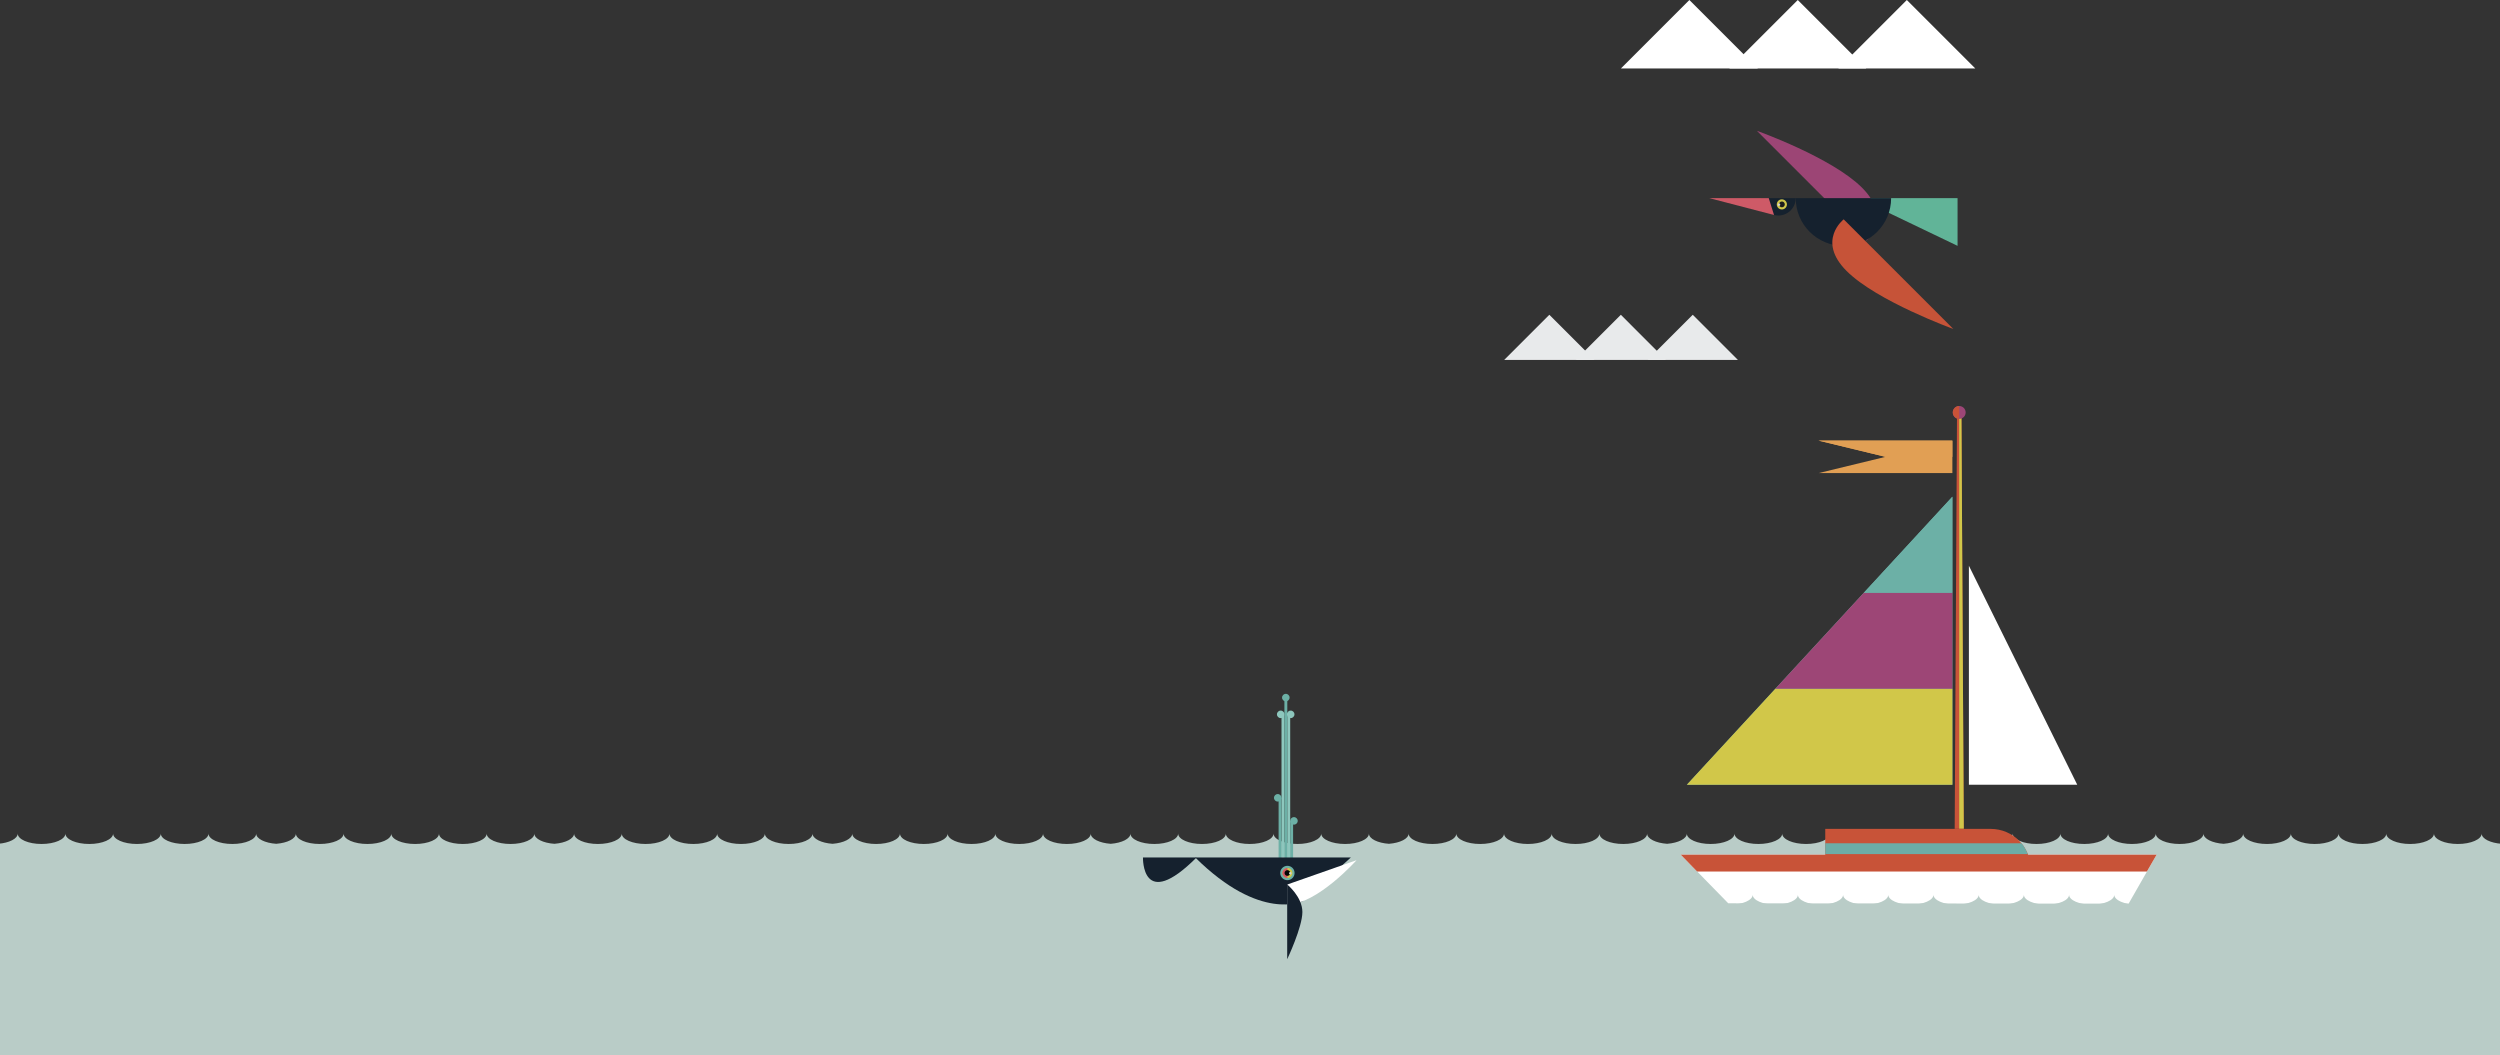 <svg version="1.1" id="Layer_1" xmlns="http://www.w3.org/2000/svg" xmlns:xlink="http://www.w3.org/1999/xlink" x="0px" y="0px"
	 viewBox="0 0 377.418 159.283" enable-background="new 0 0 377.418 159.283" xml:space="preserve">
<rect x="0" y="0" width="377.418" height="159.283" fill="#333333" stroke="none"/>
<symbol  id="footer_desktop" viewBox="-701.894 -188.258 1405.062 376.518">
	<g>
		<defs>
			<polygon id="SVGID_1_" points="-701.894,-188.258 703.168,-188.258 703.168,-51.68 -701.894,-51.68 			"/>
		</defs>
		<clipPath id="SVGID_2_">
			<use xlink:href="#SVGID_1_"  overflow="visible"/>
		</clipPath>
		<path clip-path="url(#SVGID_2_)" fill="#B9CCC7" d="M703.169-176.259v118.817c-6.396,0.438-11.302,2.841-11.302,5.762
			c0-3.233-5.992-5.854-13.383-5.854S665.1-54.914,665.1-51.68c0-3.233-5.992-5.854-13.383-5.854s-13.383,2.621-13.383,5.854
			c0-3.233-5.992-5.854-13.383-5.854s-13.383,2.621-13.383,5.854c0-3.233-5.992-5.854-13.383-5.854s-13.383,2.621-13.383,5.854
			c0-3.233-5.992-5.854-13.383-5.854s-13.383,2.621-13.383,5.854c0-2.873-4.741-5.253-10.983-5.748v-0.014
			c-6.398,0.438-11.304,2.841-11.304,5.762c0-3.233-5.992-5.854-13.383-5.854c-7.392,0-13.381,2.621-13.381,5.854
			c0-3.233-5.994-5.854-13.385-5.854c-7.392,0-13.383,2.621-13.383,5.854c0-3.233-5.992-5.854-13.383-5.854
			c-7.392,0-13.381,2.621-13.381,5.854c0-3.233-5.994-5.854-13.386-5.854s-13.383,2.621-13.383,5.854
			c0-3.233-5.992-5.854-13.383-5.854s-13.383,2.621-13.383,5.854c0-2.873-4.741-5.253-10.983-5.748v-0.014
			c-6.396,0.438-11.302,2.841-11.302,5.762c0-3.233-5.992-5.854-13.383-5.854s-13.383,2.621-13.383,5.854
			c0-3.233-5.992-5.854-13.383-5.854s-13.383,2.621-13.383,5.854c0-3.233-5.992-5.854-13.383-5.854s-13.383,2.621-13.383,5.854
			c0-3.233-5.992-5.854-13.383-5.854s-13.383,2.621-13.383,5.854c0-3.233-5.992-5.854-13.383-5.854
			c-7.392,0-13.383,2.621-13.383,5.854c0-2.873-4.741-5.253-10.983-5.748v-0.014c-6.398,0.438-11.304,2.841-11.304,5.762
			c0-3.233-5.992-5.854-13.383-5.854c-7.391,0-13.381,2.621-13.381,5.854c0-3.233-5.994-5.854-13.386-5.854
			c-7.391,0-13.383,2.621-13.383,5.854c0-3.233-5.992-5.854-13.383-5.854c-7.392,0-13.381,2.621-13.381,5.854
			c0-3.233-5.994-5.854-13.385-5.854c-7.392,0-13.383,2.621-13.383,5.854c0-3.233-5.992-5.854-13.383-5.854
			s-13.383,2.621-13.383,5.854c0-2.873-4.741-5.253-10.983-5.748v-0.014c-6.396,0.438-11.302,2.841-11.302,5.762
			c0-3.233-5.992-5.854-13.383-5.854s-13.383,2.621-13.383,5.854c0-3.233-5.992-5.854-13.383-5.854s-13.383,2.621-13.383,5.854
			c0-3.233-5.992-5.854-13.383-5.854s-13.383,2.621-13.383,5.854c0-3.233-5.992-5.854-13.383-5.854s-13.383,2.621-13.383,5.854
			c0-3.233-5.992-5.854-13.383-5.854s-13.383,2.621-13.383,5.854c0-2.873-4.741-5.253-10.983-5.748v-0.014
			c-6.398,0.438-11.304,2.841-11.304,5.762c0-3.233-5.989-5.854-13.383-5.854c-7.389,0-13.381,2.621-13.381,5.854
			c0-3.233-5.992-5.854-13.383-5.854c-7.394,0-13.386,2.621-13.386,5.854c0-3.233-5.992-5.854-13.383-5.854
			c-7.391,0-13.381,2.621-13.381,5.854c0-3.233-5.994-5.854-13.383-5.854c-7.394,0-13.386,2.621-13.386,5.854
			c0-3.233-5.989-5.854-13.383-5.854c-7.391,0-13.383,2.621-13.383,5.854c0-2.873-4.741-5.253-10.983-5.748v-0.014
			c-6.396,0.438-11.302,2.841-11.302,5.762c0-3.233-5.992-5.854-13.383-5.854c-7.391,0-13.383,2.621-13.383,5.854
			c0-3.233-5.992-5.854-13.383-5.854c-7.392,0-13.383,2.621-13.383,5.854c0-3.233-5.992-5.854-13.383-5.854
			c-7.392,0-13.383,2.621-13.383,5.854c0-3.233-5.992-5.854-13.383-5.854c-7.392,0-13.383,2.621-13.383,5.854
			c0-3.233-5.992-5.854-13.383-5.854c-7.392,0-13.383,2.621-13.383,5.854c0-2.873-4.741-5.253-10.983-5.748v-0.014
			c-6.398,0.438-11.304,2.841-11.304,5.762c0-3.233-5.992-5.854-13.383-5.854c-7.389,0-13.381,2.621-13.381,5.854
			c0-3.233-5.992-5.854-13.383-5.854c-7.394,0-13.386,2.621-13.386,5.854c0-3.233-5.992-5.854-13.383-5.854
			c-7.389,0-13.381,2.621-13.381,5.854c0-3.233-5.994-5.854-13.383-5.854c-7.394,0-13.386,2.621-13.386,5.854
			c0-3.233-5.989-5.854-13.383-5.854c-7.392,0-13.383,2.621-13.383,5.854c0-2.873-4.741-5.253-10.983-5.748v-0.014
			c-6.396,0.438-11.302,2.841-11.302,5.762c0-3.233-5.992-5.854-13.383-5.854c-7.392,0-13.383,2.621-13.383,5.854
			c0-3.233-5.992-5.854-13.383-5.854c-7.392,0-13.383,2.621-13.383,5.854c0-3.233-5.992-5.854-13.383-5.854
			c-7.392,0-13.383,2.621-13.383,5.854c0-3.233-5.992-5.854-13.383-5.854c-7.392,0-13.383,2.621-13.383,5.854
			c0-3.233-5.992-5.854-13.383-5.854s-13.383,2.621-13.383,5.854c0-2.873-4.741-5.253-10.983-5.748v-118.83H703.169z"/>
	</g>
	<g>
		<polygon fill="#E19F54" points="319.754,168.834 394.822,168.834 394.822,150.62 319.754,150.62 357.288,159.727 		"/>
		<polygon fill="#E19F54" points="394.821,159.727 394.821,168.834 319.753,168.834 357.287,159.727 		"/>
		<polygon fill="#FFFFFF" points="242.378,-63.536 269.044,-90.822 493.72,-91.026 509.448,-63.536 		"/>
		<polygon fill="#6CB0A6" points="245.832,-24.275 394.821,-24.275 394.821,137.36 		"/>
		<polygon fill="#FFFFFF" points="464.895,-24.276 404.089,-24.276 404.089,98.613 		"/>
		<g>
			<defs>
				<polygon id="SVGID_3_" points="242.378,-96.042 511.043,-96.042 511.043,188.26 242.378,188.26 				"/>
			</defs>
			<clipPath id="SVGID_4_">
				<use xlink:href="#SVGID_3_"  overflow="visible"/>
			</clipPath>
			<path clip-path="url(#SVGID_4_)" fill="#C85338" d="M438.709-71.614H323.476v22.546h92.909
				c12.354-0.025,22.352-10.026,22.324-22.32V-71.614z"/>
			<path clip-path="url(#SVGID_4_)" fill="#6CADA6" d="M437.152-63.214H323.476v6.068h110.098
				C435.325-58.72,437.152-63.214,437.152-63.214"/>
		</g>
		<polygon fill="#C85338" points="401.209,-49.066 396.113,-49.066 397.409,182.034 399.909,182.034 		"/>
		<polygon fill="#D1C749" points="399.91,182.032 398.66,182.032 398.66,-48.906 396.216,-48.906 396.11,-48.906 401.209,-48.906 		
			"/>
		<g>
			<defs>
				<polygon id="SVGID_5_" points="242.378,-96.042 511.043,-96.042 511.043,188.26 242.378,188.26 				"/>
			</defs>
			<clipPath id="SVGID_6_">
				<use xlink:href="#SVGID_5_"  overflow="visible"/>
			</clipPath>
			<path clip-path="url(#SVGID_6_)" fill="#9D4676" d="M402.274,184.646c0-1.997-1.616-3.613-3.613-3.613s-3.617,1.616-3.617,3.613
				c0,1.997,1.62,3.613,3.617,3.613S402.274,186.642,402.274,184.646"/>
			<path clip-path="url(#SVGID_6_)" fill="#C85338" d="M398.66,188.26L398.66,188.26c-1.997,0-3.613-1.616-3.613-3.613
				c0-1.997,1.616-3.617,3.613-3.617V188.26z"/>
		</g>
		<polygon fill="#C85338" points="242.378,-63.536 251.552,-72.988 503.996,-72.988 509.448,-63.536 		"/>
		<polygon fill="#D1C749" points="295.495,29.604 245.833,-24.274 394.821,-24.274 394.821,29.604 		"/>
		<polygon fill="#9D4676" points="295.495,29.603 394.821,29.603 394.821,83.481 345.158,83.481 		"/>
		<polygon fill="#6CB0A6" points="345.158,83.482 394.821,83.482 394.821,137.36 		"/>
		<g>
			<defs>
				<polygon id="SVGID_7_" points="242.378,-96.042 511.043,-96.042 511.043,188.26 242.378,188.26 				"/>
			</defs>
			<clipPath id="SVGID_8_">
				<use xlink:href="#SVGID_7_"  overflow="visible"/>
			</clipPath>
			<path clip-path="url(#SVGID_8_)" fill="#B9CCC7" d="M498.361-91.558c-7.005,0-12.682,2.483-12.682,5.547
				c0-3.064-5.677-5.547-12.682-5.547c-7.005,0-12.682,2.483-12.682,5.547c0-3.064-5.68-5.547-12.682-5.547
				c-7.005,0-12.685,2.483-12.685,5.547c0-3.064-5.677-5.547-12.682-5.547s-12.682,2.483-12.682,5.547
				c0-3.064-5.677-5.547-12.682-5.547s-12.682,2.483-12.682,5.547c0-3.064-5.677-5.547-12.682-5.547
				c-7.005,0-12.682,2.483-12.682,5.547c0-3.064-5.68-5.547-12.685-5.547c-7.001,0-12.682,2.483-12.682,5.547
				c0-3.064-5.677-5.547-12.682-5.547s-12.682,2.483-12.682,5.547c0-3.064-5.677-5.547-12.682-5.547
				c-7.005,0-12.682,2.483-12.682,5.547c0-3.064-5.68-5.547-12.682-5.547c-7.005,0-12.685,2.483-12.685,5.547v-10.03h253.642v10.03
				C511.042-89.075,505.365-91.558,498.361-91.558"/>
		</g>
	</g>
	<g>
		<polygon fill="#8DC7BD" points="18.314,-65.048 19.942,-65.048 19.942,14.602 18.314,14.602 		"/>
		<polygon fill="#8DC7BD" points="21.566,-66.039 23.195,-66.039 23.195,14.553 21.566,14.553 		"/>
		<polygon fill="#6CB0A6" points="23.195,-66.039 24.822,-66.039 24.822,-44.566 23.195,-44.566 		"/>
		<polygon fill="#6CB0A6" points="16.687,-66.039 18.314,-66.039 18.314,-31.624 16.687,-31.624 		"/>
		<polygon fill="#6CB0A6" points="19.942,-68.253 21.571,-68.253 21.571,23.144 19.942,23.144 		"/>
		<g>
			<defs>
				<polygon id="SVGID_9_" points="-59.434,-122.218 60.427,-122.218 60.427,35.416 -59.434,35.416 				"/>
			</defs>
			<clipPath id="SVGID_10_">
				<use xlink:href="#SVGID_9_"  overflow="visible"/>
			</clipPath>
			<path clip-path="url(#SVGID_10_)" fill="#6CB0A6" d="M18.314-31.624c0-1.166-0.945-2.111-2.111-2.111
				c-1.166,0-2.113,0.945-2.113,2.111c0,1.166,0.947,2.111,2.113,2.111C17.369-29.513,18.314-30.458,18.314-31.624"/>
			<path clip-path="url(#SVGID_10_)" fill="#6CB0A6" d="M27.418-44.566c0-1.166-0.945-2.111-2.111-2.111
				c-1.166,0-2.113,0.945-2.113,2.111s0.947,2.111,2.113,2.111C26.473-42.454,27.418-43.4,27.418-44.566"/>
			<path clip-path="url(#SVGID_10_)" fill="#6CB0A6" d="M22.849,24.62c0-1.166-0.945-2.111-2.111-2.111
				c-1.166,0-2.113,0.945-2.113,2.111c0,1.166,0.947,2.111,2.113,2.111C21.904,26.732,22.849,25.787,22.849,24.62"/>
			<path clip-path="url(#SVGID_10_)" fill="#8DC7BD" d="M25.59,15.221c0-1.166-0.945-2.111-2.111-2.111
				c-1.166,0-2.113,0.945-2.113,2.111c0,1.166,0.947,2.111,2.113,2.111C24.645,17.333,25.59,16.388,25.59,15.221"/>
			<path clip-path="url(#SVGID_10_)" fill="#8DC7BD" d="M19.977,15.221c0-1.166-0.945-2.111-2.111-2.111
				c-1.166,0-2.113,0.945-2.113,2.111c0,1.166,0.947,2.111,2.113,2.111C19.032,17.333,19.977,16.388,19.977,15.221"/>
			<path clip-path="url(#SVGID_10_)" fill="#15212E" d="M-30.112-65.097h87.353L30.214-89.618
				C30.214-89.618,6.636-101.551-30.112-65.097"/>
			<path clip-path="url(#SVGID_10_)" fill="#15212E" d="M-29.342-65.097h-30.09C-59.432-65.097-60.298-96.054-29.342-65.097"/>
			<path clip-path="url(#SVGID_10_)" fill="#6CB0A6" d="M24.478-70.967c1.575-1.575,1.575-4.128,0-5.703
				c-1.575-1.575-4.128-1.575-5.703,0c-1.575,1.575-1.575,4.128,0,5.703C20.35-69.393,22.903-69.393,24.478-70.967"/>
			<path clip-path="url(#SVGID_10_)" fill="#D1C749" d="M21.661-71.003c1.556-0.005,2.814-1.268,2.809-2.824
				c-0.005-1.556-1.269-2.814-2.825-2.809c-1.554,0.005-2.812,1.269-2.807,2.824C18.84-72.256,20.106-70.998,21.661-71.003"/>
			<path clip-path="url(#SVGID_10_)" fill="#D05966" d="M18.836-73.811c-0.005-1.554,1.252-2.82,2.809-2.824l0.015,5.632
				C20.106-70.998,18.841-72.255,18.836-73.811"/>
			<path clip-path="url(#SVGID_10_)" fill="#040404" d="M23.239-73.819c0-0.889-0.722-1.612-1.612-1.612
				c-0.889,0-1.612,0.722-1.612,1.612c0,0.891,0.722,1.612,1.612,1.612C22.516-72.207,23.239-72.928,23.239-73.819"/>
			<path clip-path="url(#SVGID_10_)" fill="#D7D6D6" d="M23.944-73.965c0-0.39-0.316-0.706-0.706-0.706
				c-0.39,0-0.706,0.316-0.706,0.706s0.316,0.706,0.706,0.706C23.629-73.259,23.944-73.575,23.944-73.965"/>
			<path clip-path="url(#SVGID_10_)" fill="#FFFFFF" d="M21.823-80.189c0,0-0.071-0.047-0.196-0.135v-11.163
				c16.618,0,38.8,24.853,38.8,24.853L21.823-80.189z"/>
			<path clip-path="url(#SVGID_10_)" fill="#15212E" d="M21.505-80.258v-41.959c0,0,8.53,17.974,8.53,26.507
				S21.505-80.258,21.505-80.258"/>
		</g>
	</g>
</symbol>
<g>
	<polygon fill="#FFFFFF" points="287.866,0 277.53,10.336 298.202,10.336 	"/>
	<polygon fill="#FFFFFF" points="255.042,0 244.707,10.336 265.378,10.336 	"/>
	<polygon fill="#FFFFFF" points="271.404,0 261.068,10.336 281.74,10.336 	"/>
</g>
<g>
	<polygon fill="#E8EAEB" points="255.552,47.52 248.734,54.338 262.369,54.338 	"/>
	<polygon fill="#E8EAEB" points="233.9,47.52 227.083,54.338 240.718,54.338 	"/>
	<polygon fill="#E8EAEB" points="244.693,47.52 237.875,54.338 251.51,54.338 	"/>
</g>
<g>
	<polygon fill="#61B498" points="280.517,29.915 295.527,37.115 295.527,29.915 	"/>
	<path fill="#9C4575" d="M281.779,36.293l-16.546-16.546c0,0,11.306,4.022,15.875,8.591
		C285.677,32.907,281.779,36.293,281.779,36.293"/>
	<path fill="#15212E" d="M285.497,29.915L285.497,29.915c0,3.976-3.224,7.2-7.2,7.2c-3.976,0-7.201-3.223-7.201-7.2H285.497z"/>
	<path fill="#15212E" d="M271.096,29.915L271.096,29.915c0,1.448-1.174,2.622-2.622,2.622c-1.448,0-2.622-1.174-2.622-2.622H271.096
		z"/>
	<polygon fill="#CE5A67" points="258.063,29.915 267.819,32.456 267.024,29.915 	"/>
	<path fill="#D0C64A" d="M268.999,30.091c-0.423,0.001-0.766,0.345-0.764,0.769c0.001,0.423,0.346,0.765,0.769,0.764
		c0.423-0.001,0.765-0.345,0.764-0.768C269.766,30.431,269.422,30.09,268.999,30.091"/>
	<path fill="#1D1D1B" d="M268.569,30.857c0,0.242,0.196,0.439,0.439,0.439c0.242,0,0.439-0.196,0.439-0.439
		c0-0.242-0.197-0.439-0.439-0.439C268.766,30.419,268.569,30.615,268.569,30.857"/>
	<path fill="#D6D5D5" d="M268.377,30.897c0,0.106,0.086,0.192,0.192,0.192c0.106,0,0.192-0.086,0.192-0.192
		c0-0.106-0.086-0.192-0.192-0.192C268.464,30.705,268.377,30.791,268.377,30.897"/>
	<path fill="#C65338" d="M278.336,33.113l16.546,16.546c0,0-11.541-4.185-16.109-8.754
		C274.203,36.336,278.336,33.113,278.336,33.113"/>
</g>
<use xlink:href="#footer_desktop"  width="1405.062" height="376.518" id="XMLID_3_" x="-701.894" y="-188.258" transform="matrix(0.269 0 0 -0.269 188.538 111.937)" overflow="visible"/>
</svg>
